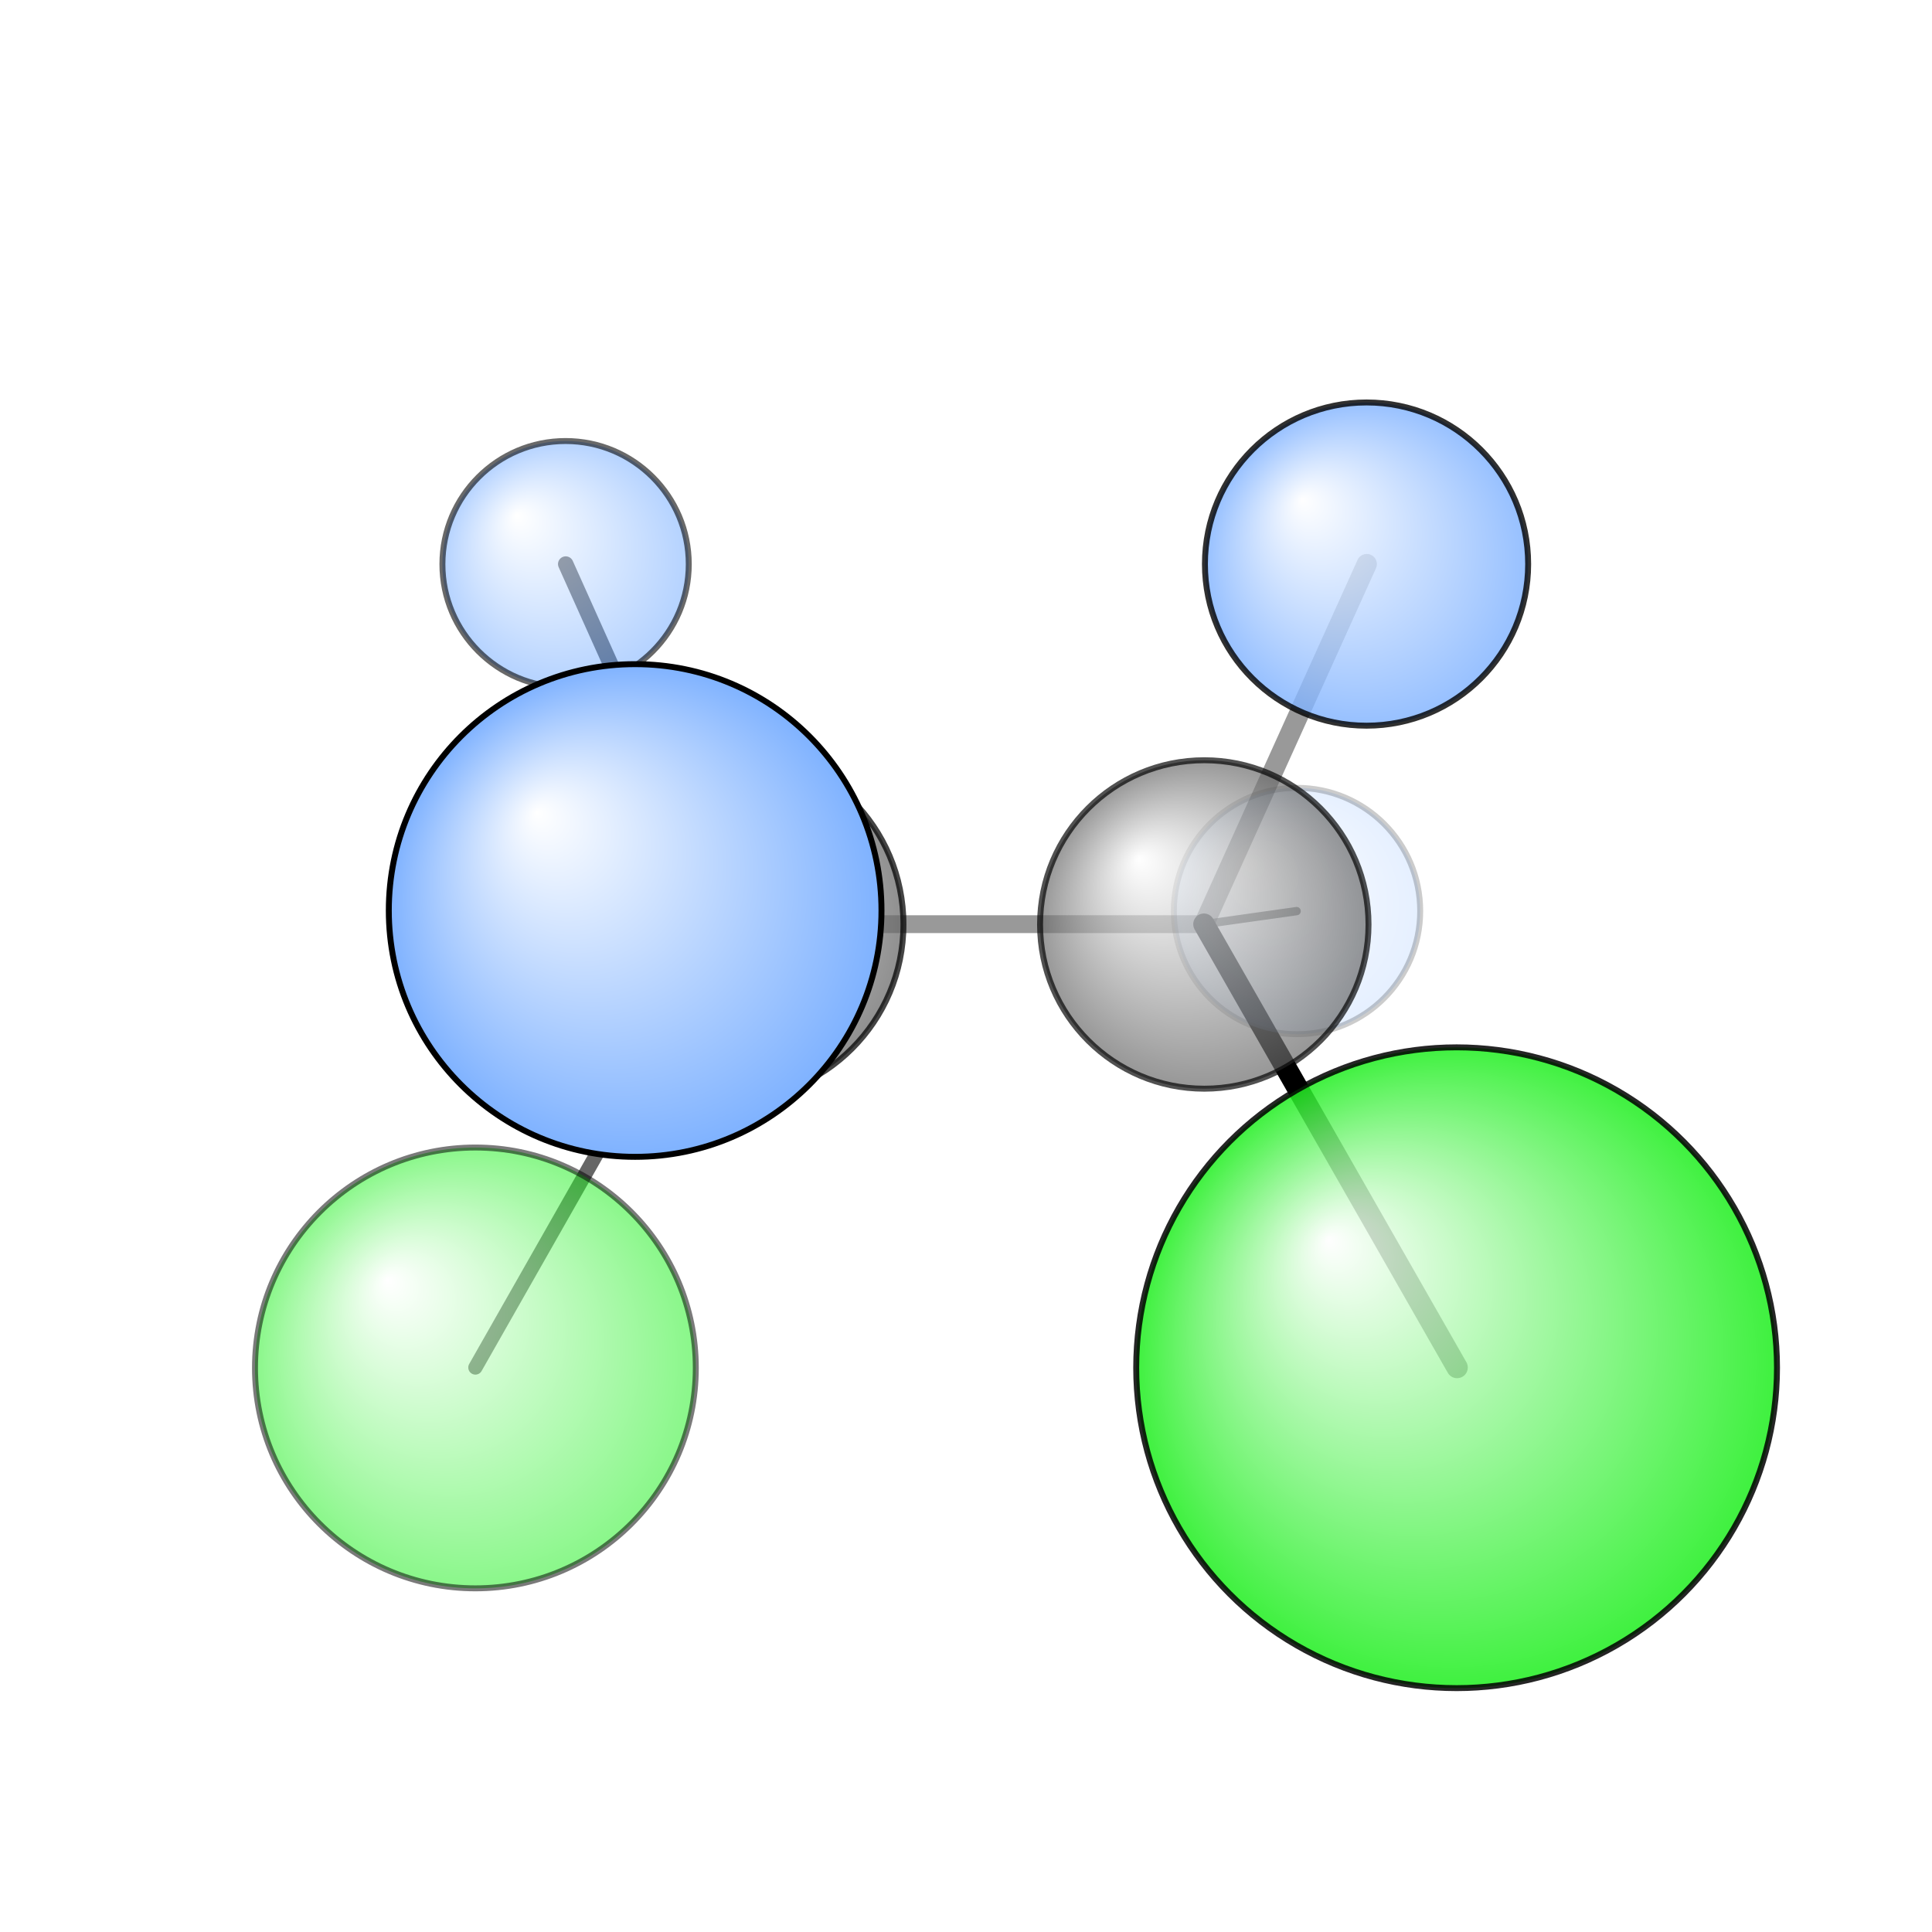 <?xml version="1.0"?>
<svg version="1.1" id="topsvg"
xmlns="http://www.w3.org/2000/svg" xmlns:xlink="http://www.w3.org/1999/xlink"
xmlns:cml="http://www.xml-cml.org/schema" x="0" y="0" width="200px" height="200px" viewBox="0 0 100 100">
<title>6429 - Open Babel Depiction</title>
<rect x="0" y="0" width="100" height="100" fill="white"/>
<defs>
<radialGradient id='radialffffff1eef1e' cx='50%' cy='50%' r='50%' fx='30%' fy='30%'>
  <stop offset=' 0%' stop-color="rgb(255,255,255)"  stop-opacity='1.0'/>
  <stop offset='100%' stop-color="rgb(30,239,30)"  stop-opacity ='1.0'/>
</radialGradient>
<radialGradient id='radialffffff666666' cx='50%' cy='50%' r='50%' fx='30%' fy='30%'>
  <stop offset=' 0%' stop-color="rgb(255,255,255)"  stop-opacity='1.0'/>
  <stop offset='100%' stop-color="rgb(102,102,102)"  stop-opacity ='1.0'/>
</radialGradient>
<radialGradient id='radialffffff7fb2ff' cx='50%' cy='50%' r='50%' fx='30%' fy='30%'>
  <stop offset=' 0%' stop-color="rgb(255,255,255)"  stop-opacity='1.0'/>
  <stop offset='100%' stop-color="rgb(127,178,255)"  stop-opacity ='1.0'/>
</radialGradient>
</defs>
<g transform="translate(0,0)">
<svg width="100" height="100" x="0" y="0" viewBox="0 0 162.559 147.637"
font-family="sans-serif" stroke="rgb(0,0,0)" stroke-width="4"  stroke-linecap="round">
<line x1="122.6" y1="107.6" x2="101.3" y2="70.3" opacity="1.0" stroke="rgb(0,0,0)"  stroke-width="1.8"/>
<line x1="40.0" y1="107.6" x2="61.2" y2="70.3" opacity="0.6" stroke="rgb(0,0,0)"  stroke-width="1.2"/>
<line x1="115.0" y1="40.0" x2="101.3" y2="70.3" opacity="0.4" stroke="rgb(0,0,0)"  stroke-width="1.7"/>
<line x1="109.1" y1="69.2" x2="101.3" y2="70.3" opacity="0.6" stroke="rgb(0,0,0)"  stroke-width="0.7"/>
<line x1="53.4" y1="69.1" x2="61.2" y2="70.3" opacity="0.2" stroke="rgb(0,0,0)"  stroke-width="2.3"/>
<line x1="47.6" y1="40.0" x2="61.2" y2="70.3" opacity="0.8" stroke="rgb(0,0,0)"  stroke-width="1.3"/>
<line x1="101.3" y1="70.3" x2="61.2" y2="70.3" opacity="0.4" stroke="rgb(0,0,0)"  stroke-width="1.5"/>
<circle cx="109.132" cy="69.193" r="10.364" opacity="0.2" style="stroke:black;stroke-width:0.5;fill:url(#radialffffff7fb2ff)"/>
<circle cx="40" cy="107.637" r="18.545" opacity="0.523" style="stroke:black;stroke-width:0.5;fill:url(#radialffffff1eef1e)"/>
<circle cx="47.589" cy="40.011" r="10.364" opacity="0.586" style="stroke:black;stroke-width:0.5;fill:url(#radialffffff7fb2ff)"/>
<circle cx="101.329" cy="70.324" r="13.818" opacity="0.682" style="stroke:black;stroke-width:0.5;fill:url(#radialffffff666666)"/>
<circle cx="61.238" cy="70.316" r="14.778" opacity="0.731" style="stroke:black;stroke-width:0.5;fill:url(#radialffffff666666)"/>
<circle cx="114.981" cy="40" r="13.598" opacity="0.81" style="stroke:black;stroke-width:0.5;fill:url(#radialffffff7fb2ff)"/>
<circle cx="122.559" cy="107.621" r="26.958" opacity="0.853" style="stroke:black;stroke-width:0.5;fill:url(#radialffffff1eef1e)"/>
<circle cx="53.441" cy="69.148" r="20.727" opacity="1" style="stroke:black;stroke-width:0.5;fill:url(#radialffffff7fb2ff)"/>
</svg>
</g>
</svg>
